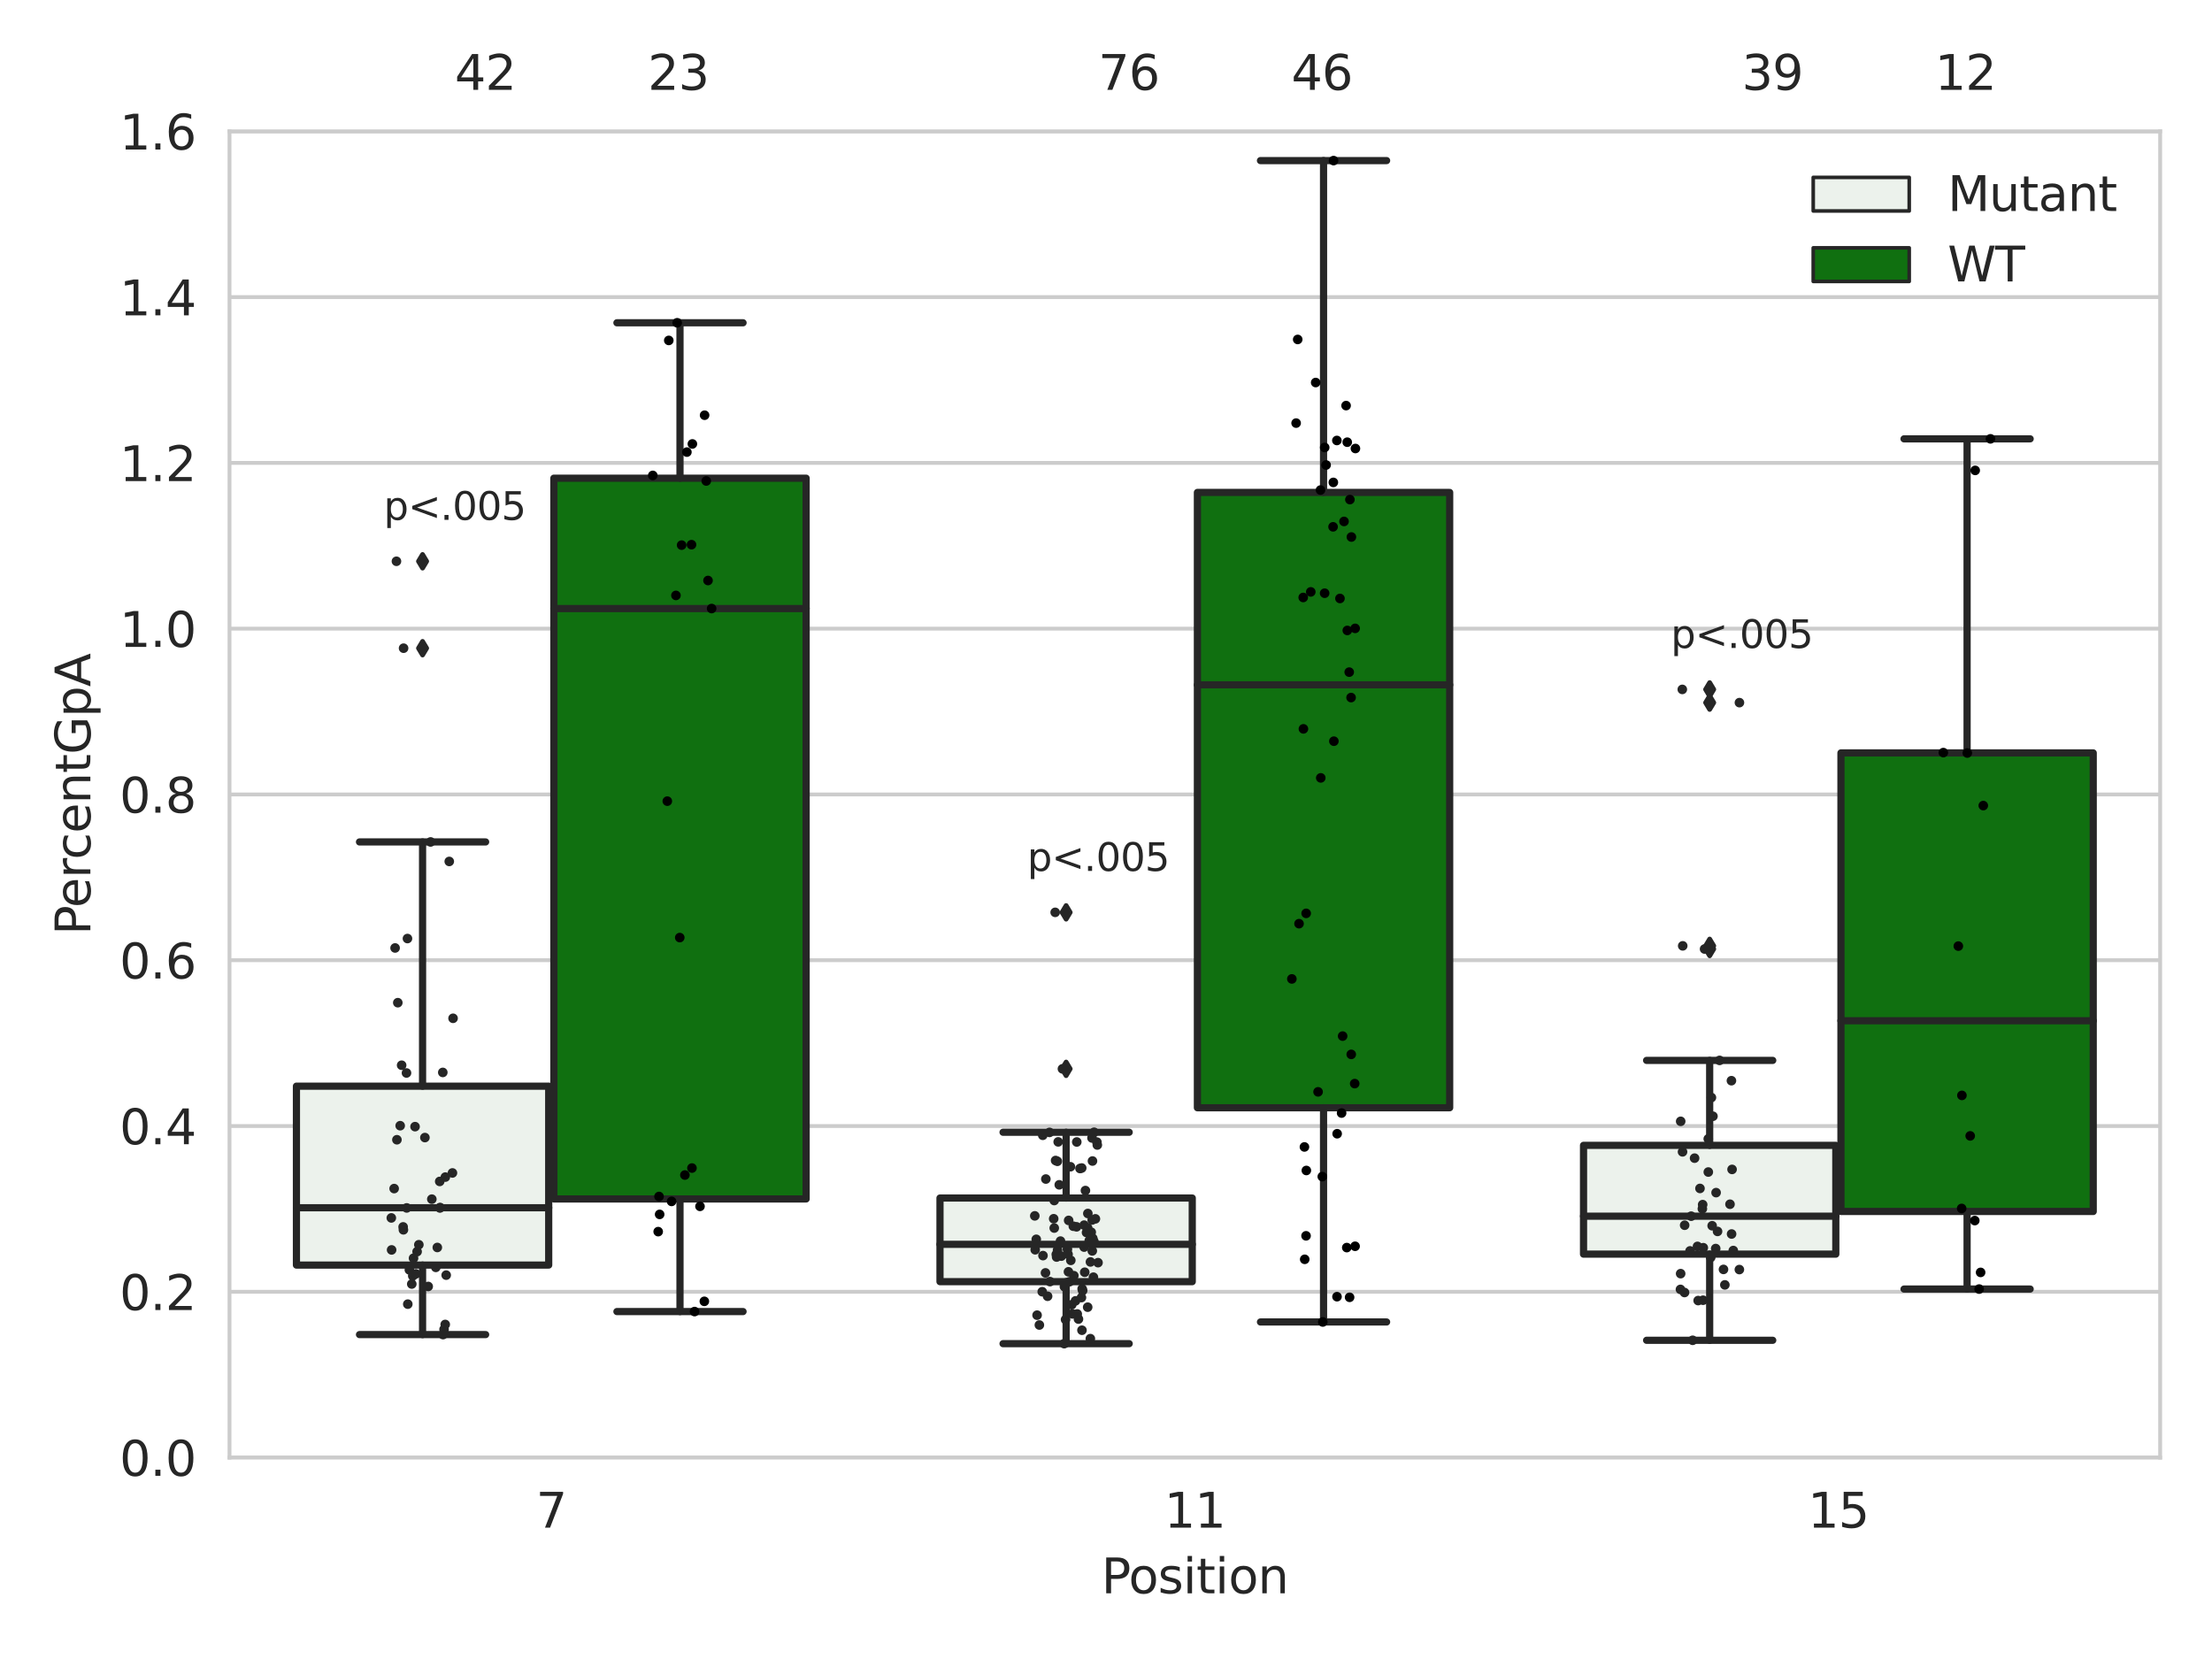 <?xml version="1.0" encoding="utf-8" standalone="no"?>
<!DOCTYPE svg PUBLIC "-//W3C//DTD SVG 1.1//EN"
  "http://www.w3.org/Graphics/SVG/1.1/DTD/svg11.dtd">
<svg xmlns:xlink="http://www.w3.org/1999/xlink" width="460.8pt" height="345.6pt" viewBox="0 0 460.8 345.6" xmlns="http://www.w3.org/2000/svg" version="1.1">
 <defs>
  <style type="text/css">*{stroke-linejoin: round; stroke-linecap: butt}</style>
 </defs>
 <g id="figure_1">
  <g id="patch_1">
   <path d="M 0 345.6 
L 460.8 345.6 
L 460.8 0 
L 0 0 
z
" style="fill: #ffffff"/>
  </g>
  <g id="axes_1">
   <g id="patch_2">
    <path d="M 47.81 303.64 
L 450 303.64 
L 450 27.354 
L 47.81 27.354 
z
" style="fill: #ffffff"/>
   </g>
   <g id="matplotlib.axis_1">
    <g id="xtick_1">
     <g id="text_1">
      <!-- 7 -->
      <g style="fill: #262626" transform="translate(111.66 318.238)scale(0.1 -0.1)">
       <defs>
        <path id="DejaVuSans-37" d="M 525 4666 
L 3525 4666 
L 3525 4397 
L 1831 0 
L 1172 0 
L 2766 4134 
L 525 4134 
L 525 4666 
z
" transform="scale(0.016)"/>
       </defs>
       <use xlink:href="#DejaVuSans-37"/>
      </g>
     </g>
    </g>
    <g id="xtick_2">
     <g id="text_2">
      <!-- 11 -->
      <g style="fill: #262626" transform="translate(242.542 318.238)scale(0.1 -0.1)">
       <defs>
        <path id="DejaVuSans-31" d="M 794 531 
L 1825 531 
L 1825 4091 
L 703 3866 
L 703 4441 
L 1819 4666 
L 2450 4666 
L 2450 531 
L 3481 531 
L 3481 0 
L 794 0 
L 794 531 
z
" transform="scale(0.016)"/>
       </defs>
       <use xlink:href="#DejaVuSans-31"/>
       <use xlink:href="#DejaVuSans-31" x="63.623"/>
      </g>
     </g>
    </g>
    <g id="xtick_3">
     <g id="text_3">
      <!-- 15 -->
      <g style="fill: #262626" transform="translate(376.606 318.238)scale(0.1 -0.1)">
       <defs>
        <path id="DejaVuSans-35" d="M 691 4666 
L 3169 4666 
L 3169 4134 
L 1269 4134 
L 1269 2991 
Q 1406 3038 1543 3061 
Q 1681 3084 1819 3084 
Q 2600 3084 3056 2656 
Q 3513 2228 3513 1497 
Q 3513 744 3044 326 
Q 2575 -91 1722 -91 
Q 1428 -91 1123 -41 
Q 819 9 494 109 
L 494 744 
Q 775 591 1075 516 
Q 1375 441 1709 441 
Q 2250 441 2565 725 
Q 2881 1009 2881 1497 
Q 2881 1984 2565 2268 
Q 2250 2553 1709 2553 
Q 1456 2553 1204 2497 
Q 953 2441 691 2322 
L 691 4666 
z
" transform="scale(0.016)"/>
       </defs>
       <use xlink:href="#DejaVuSans-31"/>
       <use xlink:href="#DejaVuSans-35" x="63.623"/>
      </g>
     </g>
    </g>
    <g id="text_4">
     <!-- Position -->
     <g style="fill: #262626" transform="translate(229.441 331.917)scale(0.1 -0.1)">
      <defs>
       <path id="DejaVuSans-50" d="M 1259 4147 
L 1259 2394 
L 2053 2394 
Q 2494 2394 2734 2622 
Q 2975 2850 2975 3272 
Q 2975 3691 2734 3919 
Q 2494 4147 2053 4147 
L 1259 4147 
z
M 628 4666 
L 2053 4666 
Q 2838 4666 3239 4311 
Q 3641 3956 3641 3272 
Q 3641 2581 3239 2228 
Q 2838 1875 2053 1875 
L 1259 1875 
L 1259 0 
L 628 0 
L 628 4666 
z
" transform="scale(0.016)"/>
       <path id="DejaVuSans-6f" d="M 1959 3097 
Q 1497 3097 1228 2736 
Q 959 2375 959 1747 
Q 959 1119 1226 758 
Q 1494 397 1959 397 
Q 2419 397 2687 759 
Q 2956 1122 2956 1747 
Q 2956 2369 2687 2733 
Q 2419 3097 1959 3097 
z
M 1959 3584 
Q 2709 3584 3137 3096 
Q 3566 2609 3566 1747 
Q 3566 888 3137 398 
Q 2709 -91 1959 -91 
Q 1206 -91 779 398 
Q 353 888 353 1747 
Q 353 2609 779 3096 
Q 1206 3584 1959 3584 
z
" transform="scale(0.016)"/>
       <path id="DejaVuSans-73" d="M 2834 3397 
L 2834 2853 
Q 2591 2978 2328 3040 
Q 2066 3103 1784 3103 
Q 1356 3103 1142 2972 
Q 928 2841 928 2578 
Q 928 2378 1081 2264 
Q 1234 2150 1697 2047 
L 1894 2003 
Q 2506 1872 2764 1633 
Q 3022 1394 3022 966 
Q 3022 478 2636 193 
Q 2250 -91 1575 -91 
Q 1294 -91 989 -36 
Q 684 19 347 128 
L 347 722 
Q 666 556 975 473 
Q 1284 391 1588 391 
Q 1994 391 2212 530 
Q 2431 669 2431 922 
Q 2431 1156 2273 1281 
Q 2116 1406 1581 1522 
L 1381 1569 
Q 847 1681 609 1914 
Q 372 2147 372 2553 
Q 372 3047 722 3315 
Q 1072 3584 1716 3584 
Q 2034 3584 2315 3537 
Q 2597 3491 2834 3397 
z
" transform="scale(0.016)"/>
       <path id="DejaVuSans-69" d="M 603 3500 
L 1178 3500 
L 1178 0 
L 603 0 
L 603 3500 
z
M 603 4863 
L 1178 4863 
L 1178 4134 
L 603 4134 
L 603 4863 
z
" transform="scale(0.016)"/>
       <path id="DejaVuSans-74" d="M 1172 4494 
L 1172 3500 
L 2356 3500 
L 2356 3053 
L 1172 3053 
L 1172 1153 
Q 1172 725 1289 603 
Q 1406 481 1766 481 
L 2356 481 
L 2356 0 
L 1766 0 
Q 1100 0 847 248 
Q 594 497 594 1153 
L 594 3053 
L 172 3053 
L 172 3500 
L 594 3500 
L 594 4494 
L 1172 4494 
z
" transform="scale(0.016)"/>
       <path id="DejaVuSans-6e" d="M 3513 2113 
L 3513 0 
L 2938 0 
L 2938 2094 
Q 2938 2591 2744 2837 
Q 2550 3084 2163 3084 
Q 1697 3084 1428 2787 
Q 1159 2491 1159 1978 
L 1159 0 
L 581 0 
L 581 3500 
L 1159 3500 
L 1159 2956 
Q 1366 3272 1645 3428 
Q 1925 3584 2291 3584 
Q 2894 3584 3203 3211 
Q 3513 2838 3513 2113 
z
" transform="scale(0.016)"/>
      </defs>
      <use xlink:href="#DejaVuSans-50"/>
      <use xlink:href="#DejaVuSans-6f" x="56.678"/>
      <use xlink:href="#DejaVuSans-73" x="117.859"/>
      <use xlink:href="#DejaVuSans-69" x="169.959"/>
      <use xlink:href="#DejaVuSans-74" x="197.742"/>
      <use xlink:href="#DejaVuSans-69" x="236.951"/>
      <use xlink:href="#DejaVuSans-6f" x="264.734"/>
      <use xlink:href="#DejaVuSans-6e" x="325.916"/>
     </g>
    </g>
   </g>
   <g id="matplotlib.axis_2">
    <g id="ytick_1">
     <g id="line2d_1">
      <path d="M 47.81 303.64 
L 450 303.64 
" clip-path="url(#p4799a52f3d)" style="fill: none; stroke: #cccccc; stroke-width: 0.8; stroke-linecap: round"/>
     </g>
     <g id="text_5">
      <!-- 0.0 -->
      <g style="fill: #262626" transform="translate(24.907 307.439)scale(0.1 -0.1)">
       <defs>
        <path id="DejaVuSans-30" d="M 2034 4250 
Q 1547 4250 1301 3770 
Q 1056 3291 1056 2328 
Q 1056 1369 1301 889 
Q 1547 409 2034 409 
Q 2525 409 2770 889 
Q 3016 1369 3016 2328 
Q 3016 3291 2770 3770 
Q 2525 4250 2034 4250 
z
M 2034 4750 
Q 2819 4750 3233 4129 
Q 3647 3509 3647 2328 
Q 3647 1150 3233 529 
Q 2819 -91 2034 -91 
Q 1250 -91 836 529 
Q 422 1150 422 2328 
Q 422 3509 836 4129 
Q 1250 4750 2034 4750 
z
" transform="scale(0.016)"/>
        <path id="DejaVuSans-2e" d="M 684 794 
L 1344 794 
L 1344 0 
L 684 0 
L 684 794 
z
" transform="scale(0.016)"/>
       </defs>
       <use xlink:href="#DejaVuSans-30"/>
       <use xlink:href="#DejaVuSans-2e" x="63.623"/>
       <use xlink:href="#DejaVuSans-30" x="95.41"/>
      </g>
     </g>
    </g>
    <g id="ytick_2">
     <g id="line2d_2">
      <path d="M 47.81 269.104 
L 450 269.104 
" clip-path="url(#p4799a52f3d)" style="fill: none; stroke: #cccccc; stroke-width: 0.8; stroke-linecap: round"/>
     </g>
     <g id="text_6">
      <!-- 0.2 -->
      <g style="fill: #262626" transform="translate(24.907 272.903)scale(0.1 -0.1)">
       <defs>
        <path id="DejaVuSans-32" d="M 1228 531 
L 3431 531 
L 3431 0 
L 469 0 
L 469 531 
Q 828 903 1448 1529 
Q 2069 2156 2228 2338 
Q 2531 2678 2651 2914 
Q 2772 3150 2772 3378 
Q 2772 3750 2511 3984 
Q 2250 4219 1831 4219 
Q 1534 4219 1204 4116 
Q 875 4013 500 3803 
L 500 4441 
Q 881 4594 1212 4672 
Q 1544 4750 1819 4750 
Q 2544 4750 2975 4387 
Q 3406 4025 3406 3419 
Q 3406 3131 3298 2873 
Q 3191 2616 2906 2266 
Q 2828 2175 2409 1742 
Q 1991 1309 1228 531 
z
" transform="scale(0.016)"/>
       </defs>
       <use xlink:href="#DejaVuSans-30"/>
       <use xlink:href="#DejaVuSans-2e" x="63.623"/>
       <use xlink:href="#DejaVuSans-32" x="95.41"/>
      </g>
     </g>
    </g>
    <g id="ytick_3">
     <g id="line2d_3">
      <path d="M 47.81 234.568 
L 450 234.568 
" clip-path="url(#p4799a52f3d)" style="fill: none; stroke: #cccccc; stroke-width: 0.8; stroke-linecap: round"/>
     </g>
     <g id="text_7">
      <!-- 0.4 -->
      <g style="fill: #262626" transform="translate(24.907 238.368)scale(0.1 -0.1)">
       <defs>
        <path id="DejaVuSans-34" d="M 2419 4116 
L 825 1625 
L 2419 1625 
L 2419 4116 
z
M 2253 4666 
L 3047 4666 
L 3047 1625 
L 3713 1625 
L 3713 1100 
L 3047 1100 
L 3047 0 
L 2419 0 
L 2419 1100 
L 313 1100 
L 313 1709 
L 2253 4666 
z
" transform="scale(0.016)"/>
       </defs>
       <use xlink:href="#DejaVuSans-30"/>
       <use xlink:href="#DejaVuSans-2e" x="63.623"/>
       <use xlink:href="#DejaVuSans-34" x="95.41"/>
      </g>
     </g>
    </g>
    <g id="ytick_4">
     <g id="line2d_4">
      <path d="M 47.81 200.033 
L 450 200.033 
" clip-path="url(#p4799a52f3d)" style="fill: none; stroke: #cccccc; stroke-width: 0.8; stroke-linecap: round"/>
     </g>
     <g id="text_8">
      <!-- 0.6 -->
      <g style="fill: #262626" transform="translate(24.907 203.832)scale(0.1 -0.1)">
       <defs>
        <path id="DejaVuSans-36" d="M 2113 2584 
Q 1688 2584 1439 2293 
Q 1191 2003 1191 1497 
Q 1191 994 1439 701 
Q 1688 409 2113 409 
Q 2538 409 2786 701 
Q 3034 994 3034 1497 
Q 3034 2003 2786 2293 
Q 2538 2584 2113 2584 
z
M 3366 4563 
L 3366 3988 
Q 3128 4100 2886 4159 
Q 2644 4219 2406 4219 
Q 1781 4219 1451 3797 
Q 1122 3375 1075 2522 
Q 1259 2794 1537 2939 
Q 1816 3084 2150 3084 
Q 2853 3084 3261 2657 
Q 3669 2231 3669 1497 
Q 3669 778 3244 343 
Q 2819 -91 2113 -91 
Q 1303 -91 875 529 
Q 447 1150 447 2328 
Q 447 3434 972 4092 
Q 1497 4750 2381 4750 
Q 2619 4750 2861 4703 
Q 3103 4656 3366 4563 
z
" transform="scale(0.016)"/>
       </defs>
       <use xlink:href="#DejaVuSans-30"/>
       <use xlink:href="#DejaVuSans-2e" x="63.623"/>
       <use xlink:href="#DejaVuSans-36" x="95.41"/>
      </g>
     </g>
    </g>
    <g id="ytick_5">
     <g id="line2d_5">
      <path d="M 47.81 165.497 
L 450 165.497 
" clip-path="url(#p4799a52f3d)" style="fill: none; stroke: #cccccc; stroke-width: 0.8; stroke-linecap: round"/>
     </g>
     <g id="text_9">
      <!-- 0.8 -->
      <g style="fill: #262626" transform="translate(24.907 169.296)scale(0.1 -0.1)">
       <defs>
        <path id="DejaVuSans-38" d="M 2034 2216 
Q 1584 2216 1326 1975 
Q 1069 1734 1069 1313 
Q 1069 891 1326 650 
Q 1584 409 2034 409 
Q 2484 409 2743 651 
Q 3003 894 3003 1313 
Q 3003 1734 2745 1975 
Q 2488 2216 2034 2216 
z
M 1403 2484 
Q 997 2584 770 2862 
Q 544 3141 544 3541 
Q 544 4100 942 4425 
Q 1341 4750 2034 4750 
Q 2731 4750 3128 4425 
Q 3525 4100 3525 3541 
Q 3525 3141 3298 2862 
Q 3072 2584 2669 2484 
Q 3125 2378 3379 2068 
Q 3634 1759 3634 1313 
Q 3634 634 3220 271 
Q 2806 -91 2034 -91 
Q 1263 -91 848 271 
Q 434 634 434 1313 
Q 434 1759 690 2068 
Q 947 2378 1403 2484 
z
M 1172 3481 
Q 1172 3119 1398 2916 
Q 1625 2713 2034 2713 
Q 2441 2713 2670 2916 
Q 2900 3119 2900 3481 
Q 2900 3844 2670 4047 
Q 2441 4250 2034 4250 
Q 1625 4250 1398 4047 
Q 1172 3844 1172 3481 
z
" transform="scale(0.016)"/>
       </defs>
       <use xlink:href="#DejaVuSans-30"/>
       <use xlink:href="#DejaVuSans-2e" x="63.623"/>
       <use xlink:href="#DejaVuSans-38" x="95.41"/>
      </g>
     </g>
    </g>
    <g id="ytick_6">
     <g id="line2d_6">
      <path d="M 47.81 130.961 
L 450 130.961 
" clip-path="url(#p4799a52f3d)" style="fill: none; stroke: #cccccc; stroke-width: 0.8; stroke-linecap: round"/>
     </g>
     <g id="text_10">
      <!-- 1.0 -->
      <g style="fill: #262626" transform="translate(24.907 134.76)scale(0.1 -0.1)">
       <use xlink:href="#DejaVuSans-31"/>
       <use xlink:href="#DejaVuSans-2e" x="63.623"/>
       <use xlink:href="#DejaVuSans-30" x="95.41"/>
      </g>
     </g>
    </g>
    <g id="ytick_7">
     <g id="line2d_7">
      <path d="M 47.81 96.425 
L 450 96.425 
" clip-path="url(#p4799a52f3d)" style="fill: none; stroke: #cccccc; stroke-width: 0.8; stroke-linecap: round"/>
     </g>
     <g id="text_11">
      <!-- 1.2 -->
      <g style="fill: #262626" transform="translate(24.907 100.225)scale(0.1 -0.1)">
       <use xlink:href="#DejaVuSans-31"/>
       <use xlink:href="#DejaVuSans-2e" x="63.623"/>
       <use xlink:href="#DejaVuSans-32" x="95.41"/>
      </g>
     </g>
    </g>
    <g id="ytick_8">
     <g id="line2d_8">
      <path d="M 47.81 61.89 
L 450 61.89 
" clip-path="url(#p4799a52f3d)" style="fill: none; stroke: #cccccc; stroke-width: 0.8; stroke-linecap: round"/>
     </g>
     <g id="text_12">
      <!-- 1.4 -->
      <g style="fill: #262626" transform="translate(24.907 65.689)scale(0.1 -0.1)">
       <use xlink:href="#DejaVuSans-31"/>
       <use xlink:href="#DejaVuSans-2e" x="63.623"/>
       <use xlink:href="#DejaVuSans-34" x="95.41"/>
      </g>
     </g>
    </g>
    <g id="ytick_9">
     <g id="line2d_9">
      <path d="M 47.81 27.354 
L 450 27.354 
" clip-path="url(#p4799a52f3d)" style="fill: none; stroke: #cccccc; stroke-width: 0.8; stroke-linecap: round"/>
     </g>
     <g id="text_13">
      <!-- 1.6 -->
      <g style="fill: #262626" transform="translate(24.907 31.153)scale(0.1 -0.1)">
       <use xlink:href="#DejaVuSans-31"/>
       <use xlink:href="#DejaVuSans-2e" x="63.623"/>
       <use xlink:href="#DejaVuSans-36" x="95.41"/>
      </g>
     </g>
    </g>
    <g id="text_14">
     <!-- PercentGpA -->
     <g style="fill: #262626" transform="translate(18.827 194.774)rotate(-90)scale(0.1 -0.1)">
      <defs>
       <path id="DejaVuSans-65" d="M 3597 1894 
L 3597 1613 
L 953 1613 
Q 991 1019 1311 708 
Q 1631 397 2203 397 
Q 2534 397 2845 478 
Q 3156 559 3463 722 
L 3463 178 
Q 3153 47 2828 -22 
Q 2503 -91 2169 -91 
Q 1331 -91 842 396 
Q 353 884 353 1716 
Q 353 2575 817 3079 
Q 1281 3584 2069 3584 
Q 2775 3584 3186 3129 
Q 3597 2675 3597 1894 
z
M 3022 2063 
Q 3016 2534 2758 2815 
Q 2500 3097 2075 3097 
Q 1594 3097 1305 2825 
Q 1016 2553 972 2059 
L 3022 2063 
z
" transform="scale(0.016)"/>
       <path id="DejaVuSans-72" d="M 2631 2963 
Q 2534 3019 2420 3045 
Q 2306 3072 2169 3072 
Q 1681 3072 1420 2755 
Q 1159 2438 1159 1844 
L 1159 0 
L 581 0 
L 581 3500 
L 1159 3500 
L 1159 2956 
Q 1341 3275 1631 3429 
Q 1922 3584 2338 3584 
Q 2397 3584 2469 3576 
Q 2541 3569 2628 3553 
L 2631 2963 
z
" transform="scale(0.016)"/>
       <path id="DejaVuSans-63" d="M 3122 3366 
L 3122 2828 
Q 2878 2963 2633 3030 
Q 2388 3097 2138 3097 
Q 1578 3097 1268 2742 
Q 959 2388 959 1747 
Q 959 1106 1268 751 
Q 1578 397 2138 397 
Q 2388 397 2633 464 
Q 2878 531 3122 666 
L 3122 134 
Q 2881 22 2623 -34 
Q 2366 -91 2075 -91 
Q 1284 -91 818 406 
Q 353 903 353 1747 
Q 353 2603 823 3093 
Q 1294 3584 2113 3584 
Q 2378 3584 2631 3529 
Q 2884 3475 3122 3366 
z
" transform="scale(0.016)"/>
       <path id="DejaVuSans-47" d="M 3809 666 
L 3809 1919 
L 2778 1919 
L 2778 2438 
L 4434 2438 
L 4434 434 
Q 4069 175 3628 42 
Q 3188 -91 2688 -91 
Q 1594 -91 976 548 
Q 359 1188 359 2328 
Q 359 3472 976 4111 
Q 1594 4750 2688 4750 
Q 3144 4750 3555 4637 
Q 3966 4525 4313 4306 
L 4313 3634 
Q 3963 3931 3569 4081 
Q 3175 4231 2741 4231 
Q 1884 4231 1454 3753 
Q 1025 3275 1025 2328 
Q 1025 1384 1454 906 
Q 1884 428 2741 428 
Q 3075 428 3337 486 
Q 3600 544 3809 666 
z
" transform="scale(0.016)"/>
       <path id="DejaVuSans-70" d="M 1159 525 
L 1159 -1331 
L 581 -1331 
L 581 3500 
L 1159 3500 
L 1159 2969 
Q 1341 3281 1617 3432 
Q 1894 3584 2278 3584 
Q 2916 3584 3314 3078 
Q 3713 2572 3713 1747 
Q 3713 922 3314 415 
Q 2916 -91 2278 -91 
Q 1894 -91 1617 61 
Q 1341 213 1159 525 
z
M 3116 1747 
Q 3116 2381 2855 2742 
Q 2594 3103 2138 3103 
Q 1681 3103 1420 2742 
Q 1159 2381 1159 1747 
Q 1159 1113 1420 752 
Q 1681 391 2138 391 
Q 2594 391 2855 752 
Q 3116 1113 3116 1747 
z
" transform="scale(0.016)"/>
       <path id="DejaVuSans-41" d="M 2188 4044 
L 1331 1722 
L 3047 1722 
L 2188 4044 
z
M 1831 4666 
L 2547 4666 
L 4325 0 
L 3669 0 
L 3244 1197 
L 1141 1197 
L 716 0 
L 50 0 
L 1831 4666 
z
" transform="scale(0.016)"/>
      </defs>
      <use xlink:href="#DejaVuSans-50"/>
      <use xlink:href="#DejaVuSans-65" x="56.678"/>
      <use xlink:href="#DejaVuSans-72" x="118.201"/>
      <use xlink:href="#DejaVuSans-63" x="157.064"/>
      <use xlink:href="#DejaVuSans-65" x="212.045"/>
      <use xlink:href="#DejaVuSans-6e" x="273.568"/>
      <use xlink:href="#DejaVuSans-74" x="336.947"/>
      <use xlink:href="#DejaVuSans-47" x="376.156"/>
      <use xlink:href="#DejaVuSans-70" x="453.646"/>
      <use xlink:href="#DejaVuSans-41" x="517.123"/>
     </g>
    </g>
   </g>
   <g id="patch_3">
    <path d="M 61.753 263.538 
L 114.305 263.538 
L 114.305 226.266 
L 61.753 226.266 
L 61.753 263.538 
z
" clip-path="url(#p4799a52f3d)" style="fill: #ecf2ec; stroke: #262626; stroke-width: 1.5; stroke-linejoin: miter"/>
   </g>
   <g id="patch_4">
    <path d="M 115.378 249.763 
L 167.931 249.763 
L 167.931 99.617 
L 115.378 99.617 
L 115.378 249.763 
z
" clip-path="url(#p4799a52f3d)" style="fill: #107010; stroke: #262626; stroke-width: 1.5; stroke-linejoin: miter"/>
   </g>
   <g id="patch_5">
    <path d="M 195.816 266.993 
L 248.369 266.993 
L 248.369 249.573 
L 195.816 249.573 
L 195.816 266.993 
z
" clip-path="url(#p4799a52f3d)" style="fill: #ecf2ec; stroke: #262626; stroke-width: 1.5; stroke-linejoin: miter"/>
   </g>
   <g id="patch_6">
    <path d="M 249.441 230.765 
L 301.994 230.765 
L 301.994 102.583 
L 249.441 102.583 
L 249.441 230.765 
z
" clip-path="url(#p4799a52f3d)" style="fill: #107010; stroke: #262626; stroke-width: 1.5; stroke-linejoin: miter"/>
   </g>
   <g id="patch_7">
    <path d="M 329.879 261.259 
L 382.432 261.259 
L 382.432 238.596 
L 329.879 238.596 
L 329.879 261.259 
z
" clip-path="url(#p4799a52f3d)" style="fill: #ecf2ec; stroke: #262626; stroke-width: 1.5; stroke-linejoin: miter"/>
   </g>
   <g id="patch_8">
    <path d="M 383.505 252.376 
L 436.057 252.376 
L 436.057 156.845 
L 383.505 156.845 
L 383.505 252.376 
z
" clip-path="url(#p4799a52f3d)" style="fill: #107010; stroke: #262626; stroke-width: 1.5; stroke-linejoin: miter"/>
   </g>
   <g id="patch_9">
    <path d="M 114.842 303.64 
L 114.842 303.64 
L 114.842 303.64 
L 114.842 303.64 
z
" clip-path="url(#p4799a52f3d)" style="fill: #ecf2ec; stroke: #262626; stroke-width: 0.75; stroke-linejoin: miter"/>
   </g>
   <g id="patch_10">
    <path d="M 114.842 303.64 
L 114.842 303.64 
L 114.842 303.64 
L 114.842 303.64 
z
" clip-path="url(#p4799a52f3d)" style="fill: #107010; stroke: #262626; stroke-width: 0.75; stroke-linejoin: miter"/>
   </g>
   <g id="PathCollection_1"/>
   <g id="PathCollection_2"/>
   <g id="line2d_10">
    <path d="M 88.029 263.538 
L 88.029 278.019 
" clip-path="url(#p4799a52f3d)" style="fill: none; stroke: #262626; stroke-width: 1.5; stroke-linecap: round"/>
   </g>
   <g id="line2d_11">
    <path d="M 88.029 226.266 
L 88.029 175.391 
" clip-path="url(#p4799a52f3d)" style="fill: none; stroke: #262626; stroke-width: 1.5; stroke-linecap: round"/>
   </g>
   <g id="line2d_12">
    <path d="M 74.891 278.019 
L 101.167 278.019 
" clip-path="url(#p4799a52f3d)" style="fill: none; stroke: #262626; stroke-width: 1.5; stroke-linecap: round"/>
   </g>
   <g id="line2d_13">
    <path d="M 74.891 175.391 
L 101.167 175.391 
" clip-path="url(#p4799a52f3d)" style="fill: none; stroke: #262626; stroke-width: 1.5; stroke-linecap: round"/>
   </g>
   <g id="line2d_14">
    <defs>
     <path id="m2c85886dbb" d="M -0 1.414 
L 0.849 0 
L 0 -1.414 
L -0.849 -0 
z
" style="stroke: #262626; stroke-linejoin: miter"/>
    </defs>
    <g clip-path="url(#p4799a52f3d)">
     <use xlink:href="#m2c85886dbb" x="88.029" y="135.031" style="fill: #262626; stroke: #262626; stroke-linejoin: miter"/>
     <use xlink:href="#m2c85886dbb" x="88.029" y="116.926" style="fill: #262626; stroke: #262626; stroke-linejoin: miter"/>
    </g>
   </g>
   <g id="line2d_15">
    <path d="M 141.654 249.763 
L 141.654 273.223 
" clip-path="url(#p4799a52f3d)" style="fill: none; stroke: #262626; stroke-width: 1.5; stroke-linecap: round"/>
   </g>
   <g id="line2d_16">
    <path d="M 141.654 99.617 
L 141.654 67.24 
" clip-path="url(#p4799a52f3d)" style="fill: none; stroke: #262626; stroke-width: 1.5; stroke-linecap: round"/>
   </g>
   <g id="line2d_17">
    <path d="M 128.516 273.223 
L 154.793 273.223 
" clip-path="url(#p4799a52f3d)" style="fill: none; stroke: #262626; stroke-width: 1.5; stroke-linecap: round"/>
   </g>
   <g id="line2d_18">
    <path d="M 128.516 67.24 
L 154.793 67.24 
" clip-path="url(#p4799a52f3d)" style="fill: none; stroke: #262626; stroke-width: 1.5; stroke-linecap: round"/>
   </g>
   <g id="line2d_19"/>
   <g id="line2d_20">
    <path d="M 222.092 266.993 
L 222.092 279.91 
" clip-path="url(#p4799a52f3d)" style="fill: none; stroke: #262626; stroke-width: 1.5; stroke-linecap: round"/>
   </g>
   <g id="line2d_21">
    <path d="M 222.092 249.573 
L 222.092 235.87 
" clip-path="url(#p4799a52f3d)" style="fill: none; stroke: #262626; stroke-width: 1.5; stroke-linecap: round"/>
   </g>
   <g id="line2d_22">
    <path d="M 208.954 279.91 
L 235.231 279.91 
" clip-path="url(#p4799a52f3d)" style="fill: none; stroke: #262626; stroke-width: 1.5; stroke-linecap: round"/>
   </g>
   <g id="line2d_23">
    <path d="M 208.954 235.87 
L 235.231 235.87 
" clip-path="url(#p4799a52f3d)" style="fill: none; stroke: #262626; stroke-width: 1.5; stroke-linecap: round"/>
   </g>
   <g id="line2d_24">
    <g clip-path="url(#p4799a52f3d)">
     <use xlink:href="#m2c85886dbb" x="222.092" y="222.66" style="fill: #262626; stroke: #262626; stroke-linejoin: miter"/>
     <use xlink:href="#m2c85886dbb" x="222.092" y="190.06" style="fill: #262626; stroke: #262626; stroke-linejoin: miter"/>
    </g>
   </g>
   <g id="line2d_25">
    <path d="M 275.718 230.765 
L 275.718 275.391 
" clip-path="url(#p4799a52f3d)" style="fill: none; stroke: #262626; stroke-width: 1.5; stroke-linecap: round"/>
   </g>
   <g id="line2d_26">
    <path d="M 275.718 102.583 
L 275.718 33.455 
" clip-path="url(#p4799a52f3d)" style="fill: none; stroke: #262626; stroke-width: 1.5; stroke-linecap: round"/>
   </g>
   <g id="line2d_27">
    <path d="M 262.579 275.391 
L 288.856 275.391 
" clip-path="url(#p4799a52f3d)" style="fill: none; stroke: #262626; stroke-width: 1.5; stroke-linecap: round"/>
   </g>
   <g id="line2d_28">
    <path d="M 262.579 33.455 
L 288.856 33.455 
" clip-path="url(#p4799a52f3d)" style="fill: none; stroke: #262626; stroke-width: 1.5; stroke-linecap: round"/>
   </g>
   <g id="line2d_29"/>
   <g id="line2d_30">
    <path d="M 356.156 261.259 
L 356.156 279.208 
" clip-path="url(#p4799a52f3d)" style="fill: none; stroke: #262626; stroke-width: 1.5; stroke-linecap: round"/>
   </g>
   <g id="line2d_31">
    <path d="M 356.156 238.596 
L 356.156 220.9 
" clip-path="url(#p4799a52f3d)" style="fill: none; stroke: #262626; stroke-width: 1.5; stroke-linecap: round"/>
   </g>
   <g id="line2d_32">
    <path d="M 343.017 279.208 
L 369.294 279.208 
" clip-path="url(#p4799a52f3d)" style="fill: none; stroke: #262626; stroke-width: 1.5; stroke-linecap: round"/>
   </g>
   <g id="line2d_33">
    <path d="M 343.017 220.9 
L 369.294 220.9 
" clip-path="url(#p4799a52f3d)" style="fill: none; stroke: #262626; stroke-width: 1.5; stroke-linecap: round"/>
   </g>
   <g id="line2d_34">
    <g clip-path="url(#p4799a52f3d)">
     <use xlink:href="#m2c85886dbb" x="356.156" y="197.038" style="fill: #262626; stroke: #262626; stroke-linejoin: miter"/>
     <use xlink:href="#m2c85886dbb" x="356.156" y="197.695" style="fill: #262626; stroke: #262626; stroke-linejoin: miter"/>
     <use xlink:href="#m2c85886dbb" x="356.156" y="146.371" style="fill: #262626; stroke: #262626; stroke-linejoin: miter"/>
     <use xlink:href="#m2c85886dbb" x="356.156" y="143.616" style="fill: #262626; stroke: #262626; stroke-linejoin: miter"/>
    </g>
   </g>
   <g id="line2d_35">
    <path d="M 409.781 252.376 
L 409.781 268.534 
" clip-path="url(#p4799a52f3d)" style="fill: none; stroke: #262626; stroke-width: 1.5; stroke-linecap: round"/>
   </g>
   <g id="line2d_36">
    <path d="M 409.781 156.845 
L 409.781 91.42 
" clip-path="url(#p4799a52f3d)" style="fill: none; stroke: #262626; stroke-width: 1.5; stroke-linecap: round"/>
   </g>
   <g id="line2d_37">
    <path d="M 396.643 268.534 
L 422.919 268.534 
" clip-path="url(#p4799a52f3d)" style="fill: none; stroke: #262626; stroke-width: 1.5; stroke-linecap: round"/>
   </g>
   <g id="line2d_38">
    <path d="M 396.643 91.42 
L 422.919 91.42 
" clip-path="url(#p4799a52f3d)" style="fill: none; stroke: #262626; stroke-width: 1.5; stroke-linecap: round"/>
   </g>
   <g id="line2d_39"/>
   <g id="line2d_40">
    <path d="M 61.753 251.592 
L 114.305 251.592 
" clip-path="url(#p4799a52f3d)" style="fill: none; stroke: #262626; stroke-width: 1.5; stroke-linecap: round"/>
   </g>
   <g id="line2d_41">
    <path d="M 115.378 126.771 
L 167.931 126.771 
" clip-path="url(#p4799a52f3d)" style="fill: none; stroke: #262626; stroke-width: 1.5; stroke-linecap: round"/>
   </g>
   <g id="line2d_42">
    <path d="M 195.816 259.212 
L 248.369 259.212 
" clip-path="url(#p4799a52f3d)" style="fill: none; stroke: #262626; stroke-width: 1.5; stroke-linecap: round"/>
   </g>
   <g id="line2d_43">
    <path d="M 249.441 142.667 
L 301.994 142.667 
" clip-path="url(#p4799a52f3d)" style="fill: none; stroke: #262626; stroke-width: 1.5; stroke-linecap: round"/>
   </g>
   <g id="line2d_44">
    <path d="M 329.879 253.352 
L 382.432 253.352 
" clip-path="url(#p4799a52f3d)" style="fill: none; stroke: #262626; stroke-width: 1.5; stroke-linecap: round"/>
   </g>
   <g id="line2d_45">
    <path d="M 383.505 212.64 
L 436.057 212.64 
" clip-path="url(#p4799a52f3d)" style="fill: none; stroke: #262626; stroke-width: 1.5; stroke-linecap: round"/>
   </g>
   <g id="patch_11">
    <path d="M 47.81 303.64 
L 47.81 27.354 
" style="fill: none; stroke: #cccccc; stroke-width: 0.8; stroke-linejoin: miter; stroke-linecap: square"/>
   </g>
   <g id="patch_12">
    <path d="M 450 303.64 
L 450 27.354 
" style="fill: none; stroke: #cccccc; stroke-width: 0.8; stroke-linejoin: miter; stroke-linecap: square"/>
   </g>
   <g id="patch_13">
    <path d="M 47.81 303.64 
L 450 303.64 
" style="fill: none; stroke: #cccccc; stroke-width: 0.8; stroke-linejoin: miter; stroke-linecap: square"/>
   </g>
   <g id="patch_14">
    <path d="M 47.81 27.354 
L 450 27.354 
" style="fill: none; stroke: #cccccc; stroke-width: 0.8; stroke-linejoin: miter; stroke-linecap: square"/>
   </g>
   <g id="PathCollection_3">
    <defs>
     <path id="C0_0_13443ea236" d="M 0 1 
C 0.265 1 0.52 0.895 0.707 0.707 
C 0.895 0.52 1 0.265 1 -0 
C 1 -0.265 0.895 -0.52 0.707 -0.707 
C 0.52 -0.895 0.265 -1 0 -1 
C -0.265 -1 -0.52 -0.895 -0.707 -0.707 
C -0.895 -0.52 -1 -0.265 -1 0 
C -1 0.265 -0.895 0.52 -0.707 0.707 
C -0.52 0.895 -0.265 1 0 1 
z
"/>
    </defs>
    <g clip-path="url(#p4799a52f3d)">
     <use xlink:href="#C0_0_13443ea236" x="94.254" y="244.346" style="fill: #262626"/>
    </g>
    <g clip-path="url(#p4799a52f3d)">
     <use xlink:href="#C0_0_13443ea236" x="91.641" y="251.637" style="fill: #262626"/>
    </g>
    <g clip-path="url(#p4799a52f3d)">
     <use xlink:href="#C0_0_13443ea236" x="86.639" y="265.371" style="fill: #262626"/>
    </g>
    <g clip-path="url(#p4799a52f3d)">
     <use xlink:href="#C0_0_13443ea236" x="91.102" y="259.87" style="fill: #262626"/>
    </g>
    <g clip-path="url(#p4799a52f3d)">
     <use xlink:href="#C0_0_13443ea236" x="82.87" y="208.878" style="fill: #262626"/>
    </g>
    <g clip-path="url(#p4799a52f3d)">
     <use xlink:href="#C0_0_13443ea236" x="86.891" y="260.738" style="fill: #262626"/>
    </g>
    <g clip-path="url(#p4799a52f3d)">
     <use xlink:href="#C0_0_13443ea236" x="87.253" y="259.299" style="fill: #262626"/>
    </g>
    <g clip-path="url(#p4799a52f3d)">
     <use xlink:href="#C0_0_13443ea236" x="84.041" y="256.193" style="fill: #262626"/>
    </g>
    <g clip-path="url(#p4799a52f3d)">
     <use xlink:href="#C0_0_13443ea236" x="86.147" y="262.108" style="fill: #262626"/>
    </g>
    <g clip-path="url(#p4799a52f3d)">
     <use xlink:href="#C0_0_13443ea236" x="89.699" y="175.391" style="fill: #262626"/>
    </g>
    <g clip-path="url(#p4799a52f3d)">
     <use xlink:href="#C0_0_13443ea236" x="92.949" y="265.632" style="fill: #262626"/>
    </g>
    <g clip-path="url(#p4799a52f3d)">
     <use xlink:href="#C0_0_13443ea236" x="85.781" y="267.484" style="fill: #262626"/>
    </g>
    <g clip-path="url(#p4799a52f3d)">
     <use xlink:href="#C0_0_13443ea236" x="82.306" y="197.478" style="fill: #262626"/>
    </g>
    <g clip-path="url(#p4799a52f3d)">
     <use xlink:href="#C0_0_13443ea236" x="92.243" y="223.406" style="fill: #262626"/>
    </g>
    <g clip-path="url(#p4799a52f3d)">
     <use xlink:href="#C0_0_13443ea236" x="83.366" y="234.504" style="fill: #262626"/>
    </g>
    <g clip-path="url(#p4799a52f3d)">
     <use xlink:href="#C0_0_13443ea236" x="84.883" y="195.516" style="fill: #262626"/>
    </g>
    <g clip-path="url(#p4799a52f3d)">
     <use xlink:href="#C0_0_13443ea236" x="91.68" y="251.552" style="fill: #262626"/>
    </g>
    <g clip-path="url(#p4799a52f3d)">
     <use xlink:href="#C0_0_13443ea236" x="89.202" y="267.993" style="fill: #262626"/>
    </g>
    <g clip-path="url(#p4799a52f3d)">
     <use xlink:href="#C0_0_13443ea236" x="90.791" y="264.015" style="fill: #262626"/>
    </g>
    <g clip-path="url(#p4799a52f3d)">
     <use xlink:href="#C0_0_13443ea236" x="83.668" y="221.908" style="fill: #262626"/>
    </g>
    <g clip-path="url(#p4799a52f3d)">
     <use xlink:href="#C0_0_13443ea236" x="81.579" y="260.38" style="fill: #262626"/>
    </g>
    <g clip-path="url(#p4799a52f3d)">
     <use xlink:href="#C0_0_13443ea236" x="82.108" y="247.603" style="fill: #262626"/>
    </g>
    <g clip-path="url(#p4799a52f3d)">
     <use xlink:href="#C0_0_13443ea236" x="89.956" y="249.806" style="fill: #262626"/>
    </g>
    <g clip-path="url(#p4799a52f3d)">
     <use xlink:href="#C0_0_13443ea236" x="83.982" y="255.585" style="fill: #262626"/>
    </g>
    <g clip-path="url(#p4799a52f3d)">
     <use xlink:href="#C0_0_13443ea236" x="88.517" y="236.976" style="fill: #262626"/>
    </g>
    <g clip-path="url(#p4799a52f3d)">
     <use xlink:href="#C0_0_13443ea236" x="85.282" y="264.532" style="fill: #262626"/>
    </g>
    <g clip-path="url(#p4799a52f3d)">
     <use xlink:href="#C0_0_13443ea236" x="92.775" y="245.21" style="fill: #262626"/>
    </g>
    <g clip-path="url(#p4799a52f3d)">
     <use xlink:href="#C0_0_13443ea236" x="84.949" y="271.677" style="fill: #262626"/>
    </g>
    <g clip-path="url(#p4799a52f3d)">
     <use xlink:href="#C0_0_13443ea236" x="92.293" y="278.019" style="fill: #262626"/>
    </g>
    <g clip-path="url(#p4799a52f3d)">
     <use xlink:href="#C0_0_13443ea236" x="82.685" y="237.431" style="fill: #262626"/>
    </g>
    <g clip-path="url(#p4799a52f3d)">
     <use xlink:href="#C0_0_13443ea236" x="84.726" y="251.631" style="fill: #262626"/>
    </g>
    <g clip-path="url(#p4799a52f3d)">
     <use xlink:href="#C0_0_13443ea236" x="91.601" y="246.113" style="fill: #262626"/>
    </g>
    <g clip-path="url(#p4799a52f3d)">
     <use xlink:href="#C0_0_13443ea236" x="92.748" y="275.91" style="fill: #262626"/>
    </g>
    <g clip-path="url(#p4799a52f3d)">
     <use xlink:href="#C0_0_13443ea236" x="84.074" y="135.031" style="fill: #262626"/>
    </g>
    <g clip-path="url(#p4799a52f3d)">
     <use xlink:href="#C0_0_13443ea236" x="85.989" y="265.796" style="fill: #262626"/>
    </g>
    <g clip-path="url(#p4799a52f3d)">
     <use xlink:href="#C0_0_13443ea236" x="93.591" y="179.454" style="fill: #262626"/>
    </g>
    <g clip-path="url(#p4799a52f3d)">
     <use xlink:href="#C0_0_13443ea236" x="82.588" y="116.926" style="fill: #262626"/>
    </g>
    <g clip-path="url(#p4799a52f3d)">
     <use xlink:href="#C0_0_13443ea236" x="94.381" y="212.13" style="fill: #262626"/>
    </g>
    <g clip-path="url(#p4799a52f3d)">
     <use xlink:href="#C0_0_13443ea236" x="92.507" y="276.931" style="fill: #262626"/>
    </g>
    <g clip-path="url(#p4799a52f3d)">
     <use xlink:href="#C0_0_13443ea236" x="84.68" y="223.521" style="fill: #262626"/>
    </g>
    <g clip-path="url(#p4799a52f3d)">
     <use xlink:href="#C0_0_13443ea236" x="81.52" y="253.714" style="fill: #262626"/>
    </g>
    <g clip-path="url(#p4799a52f3d)">
     <use xlink:href="#C0_0_13443ea236" x="86.461" y="234.701" style="fill: #262626"/>
    </g>
   </g>
   <g id="PathCollection_4">
    <defs>
     <path id="C1_0_aa5ecedab3" d="M 0 1 
C 0.265 1 0.52 0.895 0.707 0.707 
C 0.895 0.52 1 0.265 1 -0 
C 1 -0.265 0.895 -0.52 0.707 -0.707 
C 0.52 -0.895 0.265 -1 0 -1 
C -0.265 -1 -0.52 -0.895 -0.707 -0.707 
C -0.895 -0.52 -1 -0.265 -1 0 
C -1 0.265 -0.895 0.52 -0.707 0.707 
C -0.52 0.895 -0.265 1 0 1 
z
"/>
    </defs>
    <g clip-path="url(#p4799a52f3d)">
     <use xlink:href="#C1_0_aa5ecedab3" x="144.696" y="273.223"/>
    </g>
    <g clip-path="url(#p4799a52f3d)">
     <use xlink:href="#C1_0_aa5ecedab3" x="137.288" y="249.251"/>
    </g>
    <g clip-path="url(#p4799a52f3d)">
     <use xlink:href="#C1_0_aa5ecedab3" x="145.821" y="251.305"/>
    </g>
    <g clip-path="url(#p4799a52f3d)">
     <use xlink:href="#C1_0_aa5ecedab3" x="139.319" y="70.918"/>
    </g>
    <g clip-path="url(#p4799a52f3d)">
     <use xlink:href="#C1_0_aa5ecedab3" x="142.679" y="244.781"/>
    </g>
    <g clip-path="url(#p4799a52f3d)">
     <use xlink:href="#C1_0_aa5ecedab3" x="143.091" y="94.18"/>
    </g>
    <g clip-path="url(#p4799a52f3d)">
     <use xlink:href="#C1_0_aa5ecedab3" x="137.416" y="252.98"/>
    </g>
    <g clip-path="url(#p4799a52f3d)">
     <use xlink:href="#C1_0_aa5ecedab3" x="141.996" y="113.559"/>
    </g>
    <g clip-path="url(#p4799a52f3d)">
     <use xlink:href="#C1_0_aa5ecedab3" x="146.781" y="86.495"/>
    </g>
    <g clip-path="url(#p4799a52f3d)">
     <use xlink:href="#C1_0_aa5ecedab3" x="141.606" y="195.316"/>
    </g>
    <g clip-path="url(#p4799a52f3d)">
     <use xlink:href="#C1_0_aa5ecedab3" x="140.812" y="124.036"/>
    </g>
    <g clip-path="url(#p4799a52f3d)">
     <use xlink:href="#C1_0_aa5ecedab3" x="146.728" y="271.092"/>
    </g>
    <g clip-path="url(#p4799a52f3d)">
     <use xlink:href="#C1_0_aa5ecedab3" x="141.069" y="67.24"/>
    </g>
    <g clip-path="url(#p4799a52f3d)">
     <use xlink:href="#C1_0_aa5ecedab3" x="137.114" y="256.571"/>
    </g>
    <g clip-path="url(#p4799a52f3d)">
     <use xlink:href="#C1_0_aa5ecedab3" x="139.013" y="166.895"/>
    </g>
    <g clip-path="url(#p4799a52f3d)">
     <use xlink:href="#C1_0_aa5ecedab3" x="135.986" y="99.039"/>
    </g>
    <g clip-path="url(#p4799a52f3d)">
     <use xlink:href="#C1_0_aa5ecedab3" x="144.148" y="243.327"/>
    </g>
    <g clip-path="url(#p4799a52f3d)">
     <use xlink:href="#C1_0_aa5ecedab3" x="144.055" y="113.468"/>
    </g>
    <g clip-path="url(#p4799a52f3d)">
     <use xlink:href="#C1_0_aa5ecedab3" x="139.905" y="250.275"/>
    </g>
    <g clip-path="url(#p4799a52f3d)">
     <use xlink:href="#C1_0_aa5ecedab3" x="147.493" y="120.93"/>
    </g>
    <g clip-path="url(#p4799a52f3d)">
     <use xlink:href="#C1_0_aa5ecedab3" x="147.125" y="100.195"/>
    </g>
    <g clip-path="url(#p4799a52f3d)">
     <use xlink:href="#C1_0_aa5ecedab3" x="144.236" y="92.479"/>
    </g>
    <g clip-path="url(#p4799a52f3d)">
     <use xlink:href="#C1_0_aa5ecedab3" x="148.247" y="126.771"/>
    </g>
   </g>
   <g id="PathCollection_5">
    <defs>
     <path id="C2_0_dcd0b5fe88" d="M 0 1 
C 0.265 1 0.52 0.895 0.707 0.707 
C 0.895 0.52 1 0.265 1 -0 
C 1 -0.265 0.895 -0.52 0.707 -0.707 
C 0.52 -0.895 0.265 -1 0 -1 
C -0.265 -1 -0.52 -0.895 -0.707 -0.707 
C -0.895 -0.52 -1 -0.265 -1 0 
C -1 0.265 -0.895 0.52 -0.707 0.707 
C -0.52 0.895 -0.265 1 0 1 
z
"/>
    </defs>
    <g clip-path="url(#p4799a52f3d)">
     <use xlink:href="#C2_0_dcd0b5fe88" x="215.874" y="258.169" style="fill: #262626"/>
    </g>
    <g clip-path="url(#p4799a52f3d)">
     <use xlink:href="#C2_0_dcd0b5fe88" x="227.649" y="257.971" style="fill: #262626"/>
    </g>
    <g clip-path="url(#p4799a52f3d)">
     <use xlink:href="#C2_0_dcd0b5fe88" x="218.727" y="266.983" style="fill: #262626"/>
    </g>
    <g clip-path="url(#p4799a52f3d)">
     <use xlink:href="#C2_0_dcd0b5fe88" x="221.327" y="222.66" style="fill: #262626"/>
    </g>
    <g clip-path="url(#p4799a52f3d)">
     <use xlink:href="#C2_0_dcd0b5fe88" x="224.663" y="274.788" style="fill: #262626"/>
    </g>
    <g clip-path="url(#p4799a52f3d)">
     <use xlink:href="#C2_0_dcd0b5fe88" x="216.044" y="273.973" style="fill: #262626"/>
    </g>
    <g clip-path="url(#p4799a52f3d)">
     <use xlink:href="#C2_0_dcd0b5fe88" x="226.619" y="252.793" style="fill: #262626"/>
    </g>
    <g clip-path="url(#p4799a52f3d)">
     <use xlink:href="#C2_0_dcd0b5fe88" x="222.496" y="261.288" style="fill: #262626"/>
    </g>
    <g clip-path="url(#p4799a52f3d)">
     <use xlink:href="#C2_0_dcd0b5fe88" x="217.273" y="261.566" style="fill: #262626"/>
    </g>
    <g clip-path="url(#p4799a52f3d)">
     <use xlink:href="#C2_0_dcd0b5fe88" x="227.583" y="241.861" style="fill: #262626"/>
    </g>
    <g clip-path="url(#p4799a52f3d)">
     <use xlink:href="#C2_0_dcd0b5fe88" x="215.566" y="253.287" style="fill: #262626"/>
    </g>
    <g clip-path="url(#p4799a52f3d)">
     <use xlink:href="#C2_0_dcd0b5fe88" x="224.049" y="270.989" style="fill: #262626"/>
    </g>
    <g clip-path="url(#p4799a52f3d)">
     <use xlink:href="#C2_0_dcd0b5fe88" x="223.59" y="255.443" style="fill: #262626"/>
    </g>
    <g clip-path="url(#p4799a52f3d)">
     <use xlink:href="#C2_0_dcd0b5fe88" x="228.592" y="238.523" style="fill: #262626"/>
    </g>
    <g clip-path="url(#p4799a52f3d)">
     <use xlink:href="#C2_0_dcd0b5fe88" x="221.975" y="274.891" style="fill: #262626"/>
    </g>
    <g clip-path="url(#p4799a52f3d)">
     <use xlink:href="#C2_0_dcd0b5fe88" x="224.264" y="255.569" style="fill: #262626"/>
    </g>
    <g clip-path="url(#p4799a52f3d)">
     <use xlink:href="#C2_0_dcd0b5fe88" x="225.538" y="268.857" style="fill: #262626"/>
    </g>
    <g clip-path="url(#p4799a52f3d)">
     <use xlink:href="#C2_0_dcd0b5fe88" x="227.543" y="260.586" style="fill: #262626"/>
    </g>
    <g clip-path="url(#p4799a52f3d)">
     <use xlink:href="#C2_0_dcd0b5fe88" x="221.739" y="268.029" style="fill: #262626"/>
    </g>
    <g clip-path="url(#p4799a52f3d)">
     <use xlink:href="#C2_0_dcd0b5fe88" x="219.815" y="190.06" style="fill: #262626"/>
    </g>
    <g clip-path="url(#p4799a52f3d)">
     <use xlink:href="#C2_0_dcd0b5fe88" x="217.792" y="265.165" style="fill: #262626"/>
    </g>
    <g clip-path="url(#p4799a52f3d)">
     <use xlink:href="#C2_0_dcd0b5fe88" x="221.697" y="279.91" style="fill: #262626"/>
    </g>
    <g clip-path="url(#p4799a52f3d)">
     <use xlink:href="#C2_0_dcd0b5fe88" x="225.341" y="243.32" style="fill: #262626"/>
    </g>
    <g clip-path="url(#p4799a52f3d)">
     <use xlink:href="#C2_0_dcd0b5fe88" x="220.917" y="258.544" style="fill: #262626"/>
    </g>
    <g clip-path="url(#p4799a52f3d)">
     <use xlink:href="#C2_0_dcd0b5fe88" x="219.503" y="253.886" style="fill: #262626"/>
    </g>
    <g clip-path="url(#p4799a52f3d)">
     <use xlink:href="#C2_0_dcd0b5fe88" x="220.044" y="261.315" style="fill: #262626"/>
    </g>
    <g clip-path="url(#p4799a52f3d)">
     <use xlink:href="#C2_0_dcd0b5fe88" x="220.27" y="241.922" style="fill: #262626"/>
    </g>
    <g clip-path="url(#p4799a52f3d)">
     <use xlink:href="#C2_0_dcd0b5fe88" x="223.702" y="265.747" style="fill: #262626"/>
    </g>
    <g clip-path="url(#p4799a52f3d)">
     <use xlink:href="#C2_0_dcd0b5fe88" x="228.509" y="237.918" style="fill: #262626"/>
    </g>
    <g clip-path="url(#p4799a52f3d)">
     <use xlink:href="#C2_0_dcd0b5fe88" x="227.887" y="258.633" style="fill: #262626"/>
    </g>
    <g clip-path="url(#p4799a52f3d)">
     <use xlink:href="#C2_0_dcd0b5fe88" x="218.234" y="270.034" style="fill: #262626"/>
    </g>
    <g clip-path="url(#p4799a52f3d)">
     <use xlink:href="#C2_0_dcd0b5fe88" x="215.654" y="260.352" style="fill: #262626"/>
    </g>
    <g clip-path="url(#p4799a52f3d)">
     <use xlink:href="#C2_0_dcd0b5fe88" x="224.312" y="237.893" style="fill: #262626"/>
    </g>
    <g clip-path="url(#p4799a52f3d)">
     <use xlink:href="#C2_0_dcd0b5fe88" x="225.842" y="259.79" style="fill: #262626"/>
    </g>
    <g clip-path="url(#p4799a52f3d)">
     <use xlink:href="#C2_0_dcd0b5fe88" x="219.901" y="241.752" style="fill: #262626"/>
    </g>
    <g clip-path="url(#p4799a52f3d)">
     <use xlink:href="#C2_0_dcd0b5fe88" x="217.232" y="236.5" style="fill: #262626"/>
    </g>
    <g clip-path="url(#p4799a52f3d)">
     <use xlink:href="#C2_0_dcd0b5fe88" x="220.441" y="237.872" style="fill: #262626"/>
    </g>
    <g clip-path="url(#p4799a52f3d)">
     <use xlink:href="#C2_0_dcd0b5fe88" x="226.567" y="255.772" style="fill: #262626"/>
    </g>
    <g clip-path="url(#p4799a52f3d)">
     <use xlink:href="#C2_0_dcd0b5fe88" x="226.342" y="256.754" style="fill: #262626"/>
    </g>
    <g clip-path="url(#p4799a52f3d)">
     <use xlink:href="#C2_0_dcd0b5fe88" x="225.434" y="268.491" style="fill: #262626"/>
    </g>
    <g clip-path="url(#p4799a52f3d)">
     <use xlink:href="#C2_0_dcd0b5fe88" x="217.87" y="245.615" style="fill: #262626"/>
    </g>
    <g clip-path="url(#p4799a52f3d)">
     <use xlink:href="#C2_0_dcd0b5fe88" x="218.636" y="235.901" style="fill: #262626"/>
    </g>
    <g clip-path="url(#p4799a52f3d)">
     <use xlink:href="#C2_0_dcd0b5fe88" x="227.778" y="266.061" style="fill: #262626"/>
    </g>
    <g clip-path="url(#p4799a52f3d)">
     <use xlink:href="#C2_0_dcd0b5fe88" x="228.194" y="253.907" style="fill: #262626"/>
    </g>
    <g clip-path="url(#p4799a52f3d)">
     <use xlink:href="#C2_0_dcd0b5fe88" x="225.285" y="270.311" style="fill: #262626"/>
    </g>
    <g clip-path="url(#p4799a52f3d)">
     <use xlink:href="#C2_0_dcd0b5fe88" x="227.92" y="235.87" style="fill: #262626"/>
    </g>
    <g clip-path="url(#p4799a52f3d)">
     <use xlink:href="#C2_0_dcd0b5fe88" x="222.365" y="260.243" style="fill: #262626"/>
    </g>
    <g clip-path="url(#p4799a52f3d)">
     <use xlink:href="#C2_0_dcd0b5fe88" x="226.584" y="272.308" style="fill: #262626"/>
    </g>
    <g clip-path="url(#p4799a52f3d)">
     <use xlink:href="#C2_0_dcd0b5fe88" x="222.618" y="254.235" style="fill: #262626"/>
    </g>
    <g clip-path="url(#p4799a52f3d)">
     <use xlink:href="#C2_0_dcd0b5fe88" x="222.992" y="243.054" style="fill: #262626"/>
    </g>
    <g clip-path="url(#p4799a52f3d)">
     <use xlink:href="#C2_0_dcd0b5fe88" x="228.738" y="263.034" style="fill: #262626"/>
    </g>
    <g clip-path="url(#p4799a52f3d)">
     <use xlink:href="#C2_0_dcd0b5fe88" x="225.848" y="255.22" style="fill: #262626"/>
    </g>
    <g clip-path="url(#p4799a52f3d)">
     <use xlink:href="#C2_0_dcd0b5fe88" x="224.41" y="273.727" style="fill: #262626"/>
    </g>
    <g clip-path="url(#p4799a52f3d)">
     <use xlink:href="#C2_0_dcd0b5fe88" x="227.524" y="254.143" style="fill: #262626"/>
    </g>
    <g clip-path="url(#p4799a52f3d)">
     <use xlink:href="#C2_0_dcd0b5fe88" x="226.115" y="248.013" style="fill: #262626"/>
    </g>
    <g clip-path="url(#p4799a52f3d)">
     <use xlink:href="#C2_0_dcd0b5fe88" x="221.097" y="261.673" style="fill: #262626"/>
    </g>
    <g clip-path="url(#p4799a52f3d)">
     <use xlink:href="#C2_0_dcd0b5fe88" x="225.969" y="265.032" style="fill: #262626"/>
    </g>
    <g clip-path="url(#p4799a52f3d)">
     <use xlink:href="#C2_0_dcd0b5fe88" x="225.394" y="277.111" style="fill: #262626"/>
    </g>
    <g clip-path="url(#p4799a52f3d)">
     <use xlink:href="#C2_0_dcd0b5fe88" x="219.62" y="255.826" style="fill: #262626"/>
    </g>
    <g clip-path="url(#p4799a52f3d)">
     <use xlink:href="#C2_0_dcd0b5fe88" x="223.069" y="262.557" style="fill: #262626"/>
    </g>
    <g clip-path="url(#p4799a52f3d)">
     <use xlink:href="#C2_0_dcd0b5fe88" x="223.262" y="271.797" style="fill: #262626"/>
    </g>
    <g clip-path="url(#p4799a52f3d)">
     <use xlink:href="#C2_0_dcd0b5fe88" x="222.578" y="264.938" style="fill: #262626"/>
    </g>
    <g clip-path="url(#p4799a52f3d)">
     <use xlink:href="#C2_0_dcd0b5fe88" x="220.666" y="246.819" style="fill: #262626"/>
    </g>
    <g clip-path="url(#p4799a52f3d)">
     <use xlink:href="#C2_0_dcd0b5fe88" x="226.912" y="258.441" style="fill: #262626"/>
    </g>
    <g clip-path="url(#p4799a52f3d)">
     <use xlink:href="#C2_0_dcd0b5fe88" x="220.308" y="260.427" style="fill: #262626"/>
    </g>
    <g clip-path="url(#p4799a52f3d)">
     <use xlink:href="#C2_0_dcd0b5fe88" x="222.772" y="267.022" style="fill: #262626"/>
    </g>
    <g clip-path="url(#p4799a52f3d)">
     <use xlink:href="#C2_0_dcd0b5fe88" x="224.985" y="243.421" style="fill: #262626"/>
    </g>
    <g clip-path="url(#p4799a52f3d)">
     <use xlink:href="#C2_0_dcd0b5fe88" x="227.16" y="262.883" style="fill: #262626"/>
    </g>
    <g clip-path="url(#p4799a52f3d)">
     <use xlink:href="#C2_0_dcd0b5fe88" x="219.616" y="250.093" style="fill: #262626"/>
    </g>
    <g clip-path="url(#p4799a52f3d)">
     <use xlink:href="#C2_0_dcd0b5fe88" x="227.323" y="256.688" style="fill: #262626"/>
    </g>
    <g clip-path="url(#p4799a52f3d)">
     <use xlink:href="#C2_0_dcd0b5fe88" x="223.391" y="273.708" style="fill: #262626"/>
    </g>
    <g clip-path="url(#p4799a52f3d)">
     <use xlink:href="#C2_0_dcd0b5fe88" x="216.521" y="276.024" style="fill: #262626"/>
    </g>
    <g clip-path="url(#p4799a52f3d)">
     <use xlink:href="#C2_0_dcd0b5fe88" x="227.14" y="278.864" style="fill: #262626"/>
    </g>
    <g clip-path="url(#p4799a52f3d)">
     <use xlink:href="#C2_0_dcd0b5fe88" x="220.113" y="261.864" style="fill: #262626"/>
    </g>
    <g clip-path="url(#p4799a52f3d)">
     <use xlink:href="#C2_0_dcd0b5fe88" x="217.117" y="269.089" style="fill: #262626"/>
    </g>
    <g clip-path="url(#p4799a52f3d)">
     <use xlink:href="#C2_0_dcd0b5fe88" x="227.483" y="237.058" style="fill: #262626"/>
    </g>
   </g>
   <g id="PathCollection_6">
    <defs>
     <path id="C3_0_2431d23589" d="M 0 1 
C 0.265 1 0.52 0.895 0.707 0.707 
C 0.895 0.52 1 0.265 1 -0 
C 1 -0.265 0.895 -0.52 0.707 -0.707 
C 0.52 -0.895 0.265 -1 0 -1 
C -0.265 -1 -0.52 -0.895 -0.707 -0.707 
C -0.895 -0.52 -1 -0.265 -1 0 
C -1 0.265 -0.895 0.52 -0.707 0.707 
C -0.52 0.895 -0.265 1 0 1 
z
"/>
    </defs>
    <g clip-path="url(#p4799a52f3d)">
     <use xlink:href="#C3_0_2431d23589" x="270.006" y="88.139"/>
    </g>
    <g clip-path="url(#p4799a52f3d)">
     <use xlink:href="#C3_0_2431d23589" x="281.488" y="219.648"/>
    </g>
    <g clip-path="url(#p4799a52f3d)">
     <use xlink:href="#C3_0_2431d23589" x="275.959" y="93.216"/>
    </g>
    <g clip-path="url(#p4799a52f3d)">
     <use xlink:href="#C3_0_2431d23589" x="270.613" y="192.419"/>
    </g>
    <g clip-path="url(#p4799a52f3d)">
     <use xlink:href="#C3_0_2431d23589" x="275.559" y="275.391"/>
    </g>
    <g clip-path="url(#p4799a52f3d)">
     <use xlink:href="#C3_0_2431d23589" x="278.552" y="236.177"/>
    </g>
    <g clip-path="url(#p4799a52f3d)">
     <use xlink:href="#C3_0_2431d23589" x="279.696" y="215.838"/>
    </g>
    <g clip-path="url(#p4799a52f3d)">
     <use xlink:href="#C3_0_2431d23589" x="279.984" y="108.628"/>
    </g>
    <g clip-path="url(#p4799a52f3d)">
     <use xlink:href="#C3_0_2431d23589" x="280.415" y="84.493"/>
    </g>
    <g clip-path="url(#p4799a52f3d)">
     <use xlink:href="#C3_0_2431d23589" x="281.21" y="104.073"/>
    </g>
    <g clip-path="url(#p4799a52f3d)">
     <use xlink:href="#C3_0_2431d23589" x="279.139" y="124.67"/>
    </g>
    <g clip-path="url(#p4799a52f3d)">
     <use xlink:href="#C3_0_2431d23589" x="270.337" y="70.714"/>
    </g>
    <g clip-path="url(#p4799a52f3d)">
     <use xlink:href="#C3_0_2431d23589" x="275.086" y="102.087"/>
    </g>
    <g clip-path="url(#p4799a52f3d)">
     <use xlink:href="#C3_0_2431d23589" x="282.36" y="93.433"/>
    </g>
    <g clip-path="url(#p4799a52f3d)">
     <use xlink:href="#C3_0_2431d23589" x="281.455" y="145.317"/>
    </g>
    <g clip-path="url(#p4799a52f3d)">
     <use xlink:href="#C3_0_2431d23589" x="271.483" y="124.465"/>
    </g>
    <g clip-path="url(#p4799a52f3d)">
     <use xlink:href="#C3_0_2431d23589" x="274.082" y="79.688"/>
    </g>
    <g clip-path="url(#p4799a52f3d)">
     <use xlink:href="#C3_0_2431d23589" x="280.655" y="92.117"/>
    </g>
    <g clip-path="url(#p4799a52f3d)">
     <use xlink:href="#C3_0_2431d23589" x="272.138" y="243.832"/>
    </g>
    <g clip-path="url(#p4799a52f3d)">
     <use xlink:href="#C3_0_2431d23589" x="277.704" y="109.747"/>
    </g>
    <g clip-path="url(#p4799a52f3d)">
     <use xlink:href="#C3_0_2431d23589" x="281.066" y="140.017"/>
    </g>
    <g clip-path="url(#p4799a52f3d)">
     <use xlink:href="#C3_0_2431d23589" x="281.522" y="111.869"/>
    </g>
    <g clip-path="url(#p4799a52f3d)">
     <use xlink:href="#C3_0_2431d23589" x="277.872" y="154.404"/>
    </g>
    <g clip-path="url(#p4799a52f3d)">
     <use xlink:href="#C3_0_2431d23589" x="282.209" y="225.734"/>
    </g>
    <g clip-path="url(#p4799a52f3d)">
     <use xlink:href="#C3_0_2431d23589" x="279.481" y="231.869"/>
    </g>
    <g clip-path="url(#p4799a52f3d)">
     <use xlink:href="#C3_0_2431d23589" x="275.14" y="162.048"/>
    </g>
    <g clip-path="url(#p4799a52f3d)">
     <use xlink:href="#C3_0_2431d23589" x="277.804" y="33.455"/>
    </g>
    <g clip-path="url(#p4799a52f3d)">
     <use xlink:href="#C3_0_2431d23589" x="282.303" y="130.902"/>
    </g>
    <g clip-path="url(#p4799a52f3d)">
     <use xlink:href="#C3_0_2431d23589" x="269.118" y="203.928"/>
    </g>
    <g clip-path="url(#p4799a52f3d)">
     <use xlink:href="#C3_0_2431d23589" x="274.579" y="227.453"/>
    </g>
    <g clip-path="url(#p4799a52f3d)">
     <use xlink:href="#C3_0_2431d23589" x="276.254" y="96.871"/>
    </g>
    <g clip-path="url(#p4799a52f3d)">
     <use xlink:href="#C3_0_2431d23589" x="278.521" y="270.124"/>
    </g>
    <g clip-path="url(#p4799a52f3d)">
     <use xlink:href="#C3_0_2431d23589" x="271.797" y="262.338"/>
    </g>
    <g clip-path="url(#p4799a52f3d)">
     <use xlink:href="#C3_0_2431d23589" x="281.146" y="270.254"/>
    </g>
    <g clip-path="url(#p4799a52f3d)">
     <use xlink:href="#C3_0_2431d23589" x="280.671" y="131.332"/>
    </g>
    <g clip-path="url(#p4799a52f3d)">
     <use xlink:href="#C3_0_2431d23589" x="272.074" y="257.443"/>
    </g>
    <g clip-path="url(#p4799a52f3d)">
     <use xlink:href="#C3_0_2431d23589" x="271.74" y="238.93"/>
    </g>
    <g clip-path="url(#p4799a52f3d)">
     <use xlink:href="#C3_0_2431d23589" x="272.098" y="190.268"/>
    </g>
    <g clip-path="url(#p4799a52f3d)">
     <use xlink:href="#C3_0_2431d23589" x="280.558" y="259.895"/>
    </g>
    <g clip-path="url(#p4799a52f3d)">
     <use xlink:href="#C3_0_2431d23589" x="278.495" y="91.76"/>
    </g>
    <g clip-path="url(#p4799a52f3d)">
     <use xlink:href="#C3_0_2431d23589" x="277.76" y="100.495"/>
    </g>
    <g clip-path="url(#p4799a52f3d)">
     <use xlink:href="#C3_0_2431d23589" x="282.291" y="259.62"/>
    </g>
    <g clip-path="url(#p4799a52f3d)">
     <use xlink:href="#C3_0_2431d23589" x="273.059" y="123.303"/>
    </g>
    <g clip-path="url(#p4799a52f3d)">
     <use xlink:href="#C3_0_2431d23589" x="275.948" y="123.577"/>
    </g>
    <g clip-path="url(#p4799a52f3d)">
     <use xlink:href="#C3_0_2431d23589" x="275.46" y="245.112"/>
    </g>
    <g clip-path="url(#p4799a52f3d)">
     <use xlink:href="#C3_0_2431d23589" x="271.527" y="151.835"/>
    </g>
   </g>
   <g id="PathCollection_7">
    <defs>
     <path id="C4_0_05f72f44df" d="M 0 1 
C 0.265 1 0.52 0.895 0.707 0.707 
C 0.895 0.52 1 0.265 1 -0 
C 1 -0.265 0.895 -0.52 0.707 -0.707 
C 0.52 -0.895 0.265 -1 0 -1 
C -0.265 -1 -0.52 -0.895 -0.707 -0.707 
C -0.895 -0.52 -1 -0.265 -1 0 
C -1 0.265 -0.895 0.52 -0.707 0.707 
C -0.52 0.895 -0.265 1 0 1 
z
"/>
    </defs>
    <g clip-path="url(#p4799a52f3d)">
     <use xlink:href="#C4_0_05f72f44df" x="356.521" y="228.642" style="fill: #262626"/>
    </g>
    <g clip-path="url(#p4799a52f3d)">
     <use xlink:href="#C4_0_05f72f44df" x="350.541" y="197.038" style="fill: #262626"/>
    </g>
    <g clip-path="url(#p4799a52f3d)">
     <use xlink:href="#C4_0_05f72f44df" x="362.342" y="264.474" style="fill: #262626"/>
    </g>
    <g clip-path="url(#p4799a52f3d)">
     <use xlink:href="#C4_0_05f72f44df" x="355.097" y="197.695" style="fill: #262626"/>
    </g>
    <g clip-path="url(#p4799a52f3d)">
     <use xlink:href="#C4_0_05f72f44df" x="360.721" y="257.065" style="fill: #262626"/>
    </g>
    <g clip-path="url(#p4799a52f3d)">
     <use xlink:href="#C4_0_05f72f44df" x="352.07" y="260.584" style="fill: #262626"/>
    </g>
    <g clip-path="url(#p4799a52f3d)">
     <use xlink:href="#C4_0_05f72f44df" x="356.839" y="232.533" style="fill: #262626"/>
    </g>
    <g clip-path="url(#p4799a52f3d)">
     <use xlink:href="#C4_0_05f72f44df" x="354.781" y="270.859" style="fill: #262626"/>
    </g>
    <g clip-path="url(#p4799a52f3d)">
     <use xlink:href="#C4_0_05f72f44df" x="354.636" y="251.813" style="fill: #262626"/>
    </g>
    <g clip-path="url(#p4799a52f3d)">
     <use xlink:href="#C4_0_05f72f44df" x="357.495" y="248.445" style="fill: #262626"/>
    </g>
    <g clip-path="url(#p4799a52f3d)">
     <use xlink:href="#C4_0_05f72f44df" x="355.872" y="244.156" style="fill: #262626"/>
    </g>
    <g clip-path="url(#p4799a52f3d)">
     <use xlink:href="#C4_0_05f72f44df" x="355.864" y="237.243" style="fill: #262626"/>
    </g>
    <g clip-path="url(#p4799a52f3d)">
     <use xlink:href="#C4_0_05f72f44df" x="359.321" y="267.664" style="fill: #262626"/>
    </g>
    <g clip-path="url(#p4799a52f3d)">
     <use xlink:href="#C4_0_05f72f44df" x="356.674" y="255.344" style="fill: #262626"/>
    </g>
    <g clip-path="url(#p4799a52f3d)">
     <use xlink:href="#C4_0_05f72f44df" x="353.757" y="270.931" style="fill: #262626"/>
    </g>
    <g clip-path="url(#p4799a52f3d)">
     <use xlink:href="#C4_0_05f72f44df" x="357.796" y="256.525" style="fill: #262626"/>
    </g>
    <g clip-path="url(#p4799a52f3d)">
     <use xlink:href="#C4_0_05f72f44df" x="359.035" y="264.441" style="fill: #262626"/>
    </g>
    <g clip-path="url(#p4799a52f3d)">
     <use xlink:href="#C4_0_05f72f44df" x="354.696" y="250.945" style="fill: #262626"/>
    </g>
    <g clip-path="url(#p4799a52f3d)">
     <use xlink:href="#C4_0_05f72f44df" x="350.919" y="269.252" style="fill: #262626"/>
    </g>
    <g clip-path="url(#p4799a52f3d)">
     <use xlink:href="#C4_0_05f72f44df" x="357.412" y="260.097" style="fill: #262626"/>
    </g>
    <g clip-path="url(#p4799a52f3d)">
     <use xlink:href="#C4_0_05f72f44df" x="356.381" y="261.934" style="fill: #262626"/>
    </g>
    <g clip-path="url(#p4799a52f3d)">
     <use xlink:href="#C4_0_05f72f44df" x="350.071" y="268.606" style="fill: #262626"/>
    </g>
    <g clip-path="url(#p4799a52f3d)">
     <use xlink:href="#C4_0_05f72f44df" x="354.829" y="259.922" style="fill: #262626"/>
    </g>
    <g clip-path="url(#p4799a52f3d)">
     <use xlink:href="#C4_0_05f72f44df" x="362.356" y="146.371" style="fill: #262626"/>
    </g>
    <g clip-path="url(#p4799a52f3d)">
     <use xlink:href="#C4_0_05f72f44df" x="353.618" y="259.646" style="fill: #262626"/>
    </g>
    <g clip-path="url(#p4799a52f3d)">
     <use xlink:href="#C4_0_05f72f44df" x="350.944" y="255.238" style="fill: #262626"/>
    </g>
    <g clip-path="url(#p4799a52f3d)">
     <use xlink:href="#C4_0_05f72f44df" x="350.118" y="233.592" style="fill: #262626"/>
    </g>
    <g clip-path="url(#p4799a52f3d)">
     <use xlink:href="#C4_0_05f72f44df" x="360.822" y="243.61" style="fill: #262626"/>
    </g>
    <g clip-path="url(#p4799a52f3d)">
     <use xlink:href="#C4_0_05f72f44df" x="354.137" y="247.574" style="fill: #262626"/>
    </g>
    <g clip-path="url(#p4799a52f3d)">
     <use xlink:href="#C4_0_05f72f44df" x="360.688" y="225.129" style="fill: #262626"/>
    </g>
    <g clip-path="url(#p4799a52f3d)">
     <use xlink:href="#C4_0_05f72f44df" x="350.11" y="265.324" style="fill: #262626"/>
    </g>
    <g clip-path="url(#p4799a52f3d)">
     <use xlink:href="#C4_0_05f72f44df" x="361.077" y="260.509" style="fill: #262626"/>
    </g>
    <g clip-path="url(#p4799a52f3d)">
     <use xlink:href="#C4_0_05f72f44df" x="352.304" y="253.352" style="fill: #262626"/>
    </g>
    <g clip-path="url(#p4799a52f3d)">
     <use xlink:href="#C4_0_05f72f44df" x="360.392" y="250.863" style="fill: #262626"/>
    </g>
    <g clip-path="url(#p4799a52f3d)">
     <use xlink:href="#C4_0_05f72f44df" x="350.502" y="239.949" style="fill: #262626"/>
    </g>
    <g clip-path="url(#p4799a52f3d)">
     <use xlink:href="#C4_0_05f72f44df" x="353.013" y="241.265" style="fill: #262626"/>
    </g>
    <g clip-path="url(#p4799a52f3d)">
     <use xlink:href="#C4_0_05f72f44df" x="352.613" y="279.208" style="fill: #262626"/>
    </g>
    <g clip-path="url(#p4799a52f3d)">
     <use xlink:href="#C4_0_05f72f44df" x="350.455" y="143.616" style="fill: #262626"/>
    </g>
    <g clip-path="url(#p4799a52f3d)">
     <use xlink:href="#C4_0_05f72f44df" x="358.219" y="220.9" style="fill: #262626"/>
    </g>
   </g>
   <g id="PathCollection_8">
    <defs>
     <path id="C5_0_0b0e883a3a" d="M 0 1 
C 0.265 1 0.52 0.895 0.707 0.707 
C 0.895 0.52 1 0.265 1 -0 
C 1 -0.265 0.895 -0.52 0.707 -0.707 
C 0.52 -0.895 0.265 -1 0 -1 
C -0.265 -1 -0.52 -0.895 -0.707 -0.707 
C -0.895 -0.52 -1 -0.265 -1 0 
C -1 0.265 -0.895 0.52 -0.707 0.707 
C -0.52 0.895 -0.265 1 0 1 
z
"/>
    </defs>
    <g clip-path="url(#p4799a52f3d)">
     <use xlink:href="#C5_0_0b0e883a3a" x="412.291" y="268.534"/>
    </g>
    <g clip-path="url(#p4799a52f3d)">
     <use xlink:href="#C5_0_0b0e883a3a" x="410.429" y="236.626"/>
    </g>
    <g clip-path="url(#p4799a52f3d)">
     <use xlink:href="#C5_0_0b0e883a3a" x="411.468" y="97.994"/>
    </g>
    <g clip-path="url(#p4799a52f3d)">
     <use xlink:href="#C5_0_0b0e883a3a" x="407.958" y="197.09"/>
    </g>
    <g clip-path="url(#p4799a52f3d)">
     <use xlink:href="#C5_0_0b0e883a3a" x="412.598" y="265.065"/>
    </g>
    <g clip-path="url(#p4799a52f3d)">
     <use xlink:href="#C5_0_0b0e883a3a" x="414.649" y="91.42"/>
    </g>
    <g clip-path="url(#p4799a52f3d)">
     <use xlink:href="#C5_0_0b0e883a3a" x="408.648" y="251.744"/>
    </g>
    <g clip-path="url(#p4799a52f3d)">
     <use xlink:href="#C5_0_0b0e883a3a" x="404.836" y="156.781"/>
    </g>
    <g clip-path="url(#p4799a52f3d)">
     <use xlink:href="#C5_0_0b0e883a3a" x="408.703" y="228.19"/>
    </g>
    <g clip-path="url(#p4799a52f3d)">
     <use xlink:href="#C5_0_0b0e883a3a" x="411.383" y="254.27"/>
    </g>
    <g clip-path="url(#p4799a52f3d)">
     <use xlink:href="#C5_0_0b0e883a3a" x="413.154" y="167.818"/>
    </g>
    <g clip-path="url(#p4799a52f3d)">
     <use xlink:href="#C5_0_0b0e883a3a" x="409.826" y="156.867"/>
    </g>
   </g>
   <g id="text_15">
    <!-- 42 -->
    <g style="fill: #262626" transform="translate(94.732 18.72)scale(0.1 -0.1)">
     <use xlink:href="#DejaVuSans-34"/>
     <use xlink:href="#DejaVuSans-32" x="63.623"/>
    </g>
   </g>
   <g id="text_16">
    <!-- p&lt;.005 -->
    <g style="fill: #262626" transform="translate(79.935 108.293)scale(0.08 -0.08)">
     <defs>
      <path id="DejaVuSans-3c" d="M 4684 3150 
L 1459 2003 
L 4684 863 
L 4684 294 
L 678 1747 
L 678 2266 
L 4684 3719 
L 4684 3150 
z
" transform="scale(0.016)"/>
     </defs>
     <use xlink:href="#DejaVuSans-70"/>
     <use xlink:href="#DejaVuSans-3c" x="63.477"/>
     <use xlink:href="#DejaVuSans-2e" x="147.266"/>
     <use xlink:href="#DejaVuSans-30" x="179.053"/>
     <use xlink:href="#DejaVuSans-30" x="242.676"/>
     <use xlink:href="#DejaVuSans-35" x="306.299"/>
    </g>
   </g>
   <g id="text_17">
    <!-- 23 -->
    <g style="fill: #262626" transform="translate(134.951 18.72)scale(0.1 -0.1)">
     <defs>
      <path id="DejaVuSans-33" d="M 2597 2516 
Q 3050 2419 3304 2112 
Q 3559 1806 3559 1356 
Q 3559 666 3084 287 
Q 2609 -91 1734 -91 
Q 1441 -91 1130 -33 
Q 819 25 488 141 
L 488 750 
Q 750 597 1062 519 
Q 1375 441 1716 441 
Q 2309 441 2620 675 
Q 2931 909 2931 1356 
Q 2931 1769 2642 2001 
Q 2353 2234 1838 2234 
L 1294 2234 
L 1294 2753 
L 1863 2753 
Q 2328 2753 2575 2939 
Q 2822 3125 2822 3475 
Q 2822 3834 2567 4026 
Q 2313 4219 1838 4219 
Q 1578 4219 1281 4162 
Q 984 4106 628 3988 
L 628 4550 
Q 988 4650 1302 4700 
Q 1616 4750 1894 4750 
Q 2613 4750 3031 4423 
Q 3450 4097 3450 3541 
Q 3450 3153 3228 2886 
Q 3006 2619 2597 2516 
z
" transform="scale(0.016)"/>
     </defs>
     <use xlink:href="#DejaVuSans-32"/>
     <use xlink:href="#DejaVuSans-33" x="63.623"/>
    </g>
   </g>
   <g id="text_18">
    <!-- 76 -->
    <g style="fill: #262626" transform="translate(228.796 18.72)scale(0.1 -0.1)">
     <use xlink:href="#DejaVuSans-37"/>
     <use xlink:href="#DejaVuSans-36" x="63.623"/>
    </g>
   </g>
   <g id="text_19">
    <!-- p&lt;.005 -->
    <g style="fill: #262626" transform="translate(213.998 181.426)scale(0.08 -0.08)">
     <use xlink:href="#DejaVuSans-70"/>
     <use xlink:href="#DejaVuSans-3c" x="63.477"/>
     <use xlink:href="#DejaVuSans-2e" x="147.266"/>
     <use xlink:href="#DejaVuSans-30" x="179.053"/>
     <use xlink:href="#DejaVuSans-30" x="242.676"/>
     <use xlink:href="#DejaVuSans-35" x="306.299"/>
    </g>
   </g>
   <g id="text_20">
    <!-- 46 -->
    <g style="fill: #262626" transform="translate(269.014 18.72)scale(0.1 -0.1)">
     <use xlink:href="#DejaVuSans-34"/>
     <use xlink:href="#DejaVuSans-36" x="63.623"/>
    </g>
   </g>
   <g id="text_21">
    <!-- 39 -->
    <g style="fill: #262626" transform="translate(362.859 18.72)scale(0.1 -0.1)">
     <defs>
      <path id="DejaVuSans-39" d="M 703 97 
L 703 672 
Q 941 559 1184 500 
Q 1428 441 1663 441 
Q 2288 441 2617 861 
Q 2947 1281 2994 2138 
Q 2813 1869 2534 1725 
Q 2256 1581 1919 1581 
Q 1219 1581 811 2004 
Q 403 2428 403 3163 
Q 403 3881 828 4315 
Q 1253 4750 1959 4750 
Q 2769 4750 3195 4129 
Q 3622 3509 3622 2328 
Q 3622 1225 3098 567 
Q 2575 -91 1691 -91 
Q 1453 -91 1209 -44 
Q 966 3 703 97 
z
M 1959 2075 
Q 2384 2075 2632 2365 
Q 2881 2656 2881 3163 
Q 2881 3666 2632 3958 
Q 2384 4250 1959 4250 
Q 1534 4250 1286 3958 
Q 1038 3666 1038 3163 
Q 1038 2656 1286 2365 
Q 1534 2075 1959 2075 
z
" transform="scale(0.016)"/>
     </defs>
     <use xlink:href="#DejaVuSans-33"/>
     <use xlink:href="#DejaVuSans-39" x="63.623"/>
    </g>
   </g>
   <g id="text_22">
    <!-- p&lt;.005 -->
    <g style="fill: #262626" transform="translate(348.061 134.982)scale(0.08 -0.08)">
     <use xlink:href="#DejaVuSans-70"/>
     <use xlink:href="#DejaVuSans-3c" x="63.477"/>
     <use xlink:href="#DejaVuSans-2e" x="147.266"/>
     <use xlink:href="#DejaVuSans-30" x="179.053"/>
     <use xlink:href="#DejaVuSans-30" x="242.676"/>
     <use xlink:href="#DejaVuSans-35" x="306.299"/>
    </g>
   </g>
   <g id="text_23">
    <!-- 12 -->
    <g style="fill: #262626" transform="translate(403.078 18.72)scale(0.1 -0.1)">
     <use xlink:href="#DejaVuSans-31"/>
     <use xlink:href="#DejaVuSans-32" x="63.623"/>
    </g>
   </g>
   <g id="legend_1">
    <g id="patch_15">
     <path d="M 377.728 43.952 
L 397.728 43.952 
L 397.728 36.952 
L 377.728 36.952 
z
" style="fill: #ecf2ec; stroke: #262626; stroke-width: 0.75; stroke-linejoin: miter"/>
    </g>
    <g id="text_24">
     <!-- Mutant -->
     <g style="fill: #262626" transform="translate(405.728 43.952)scale(0.1 -0.1)">
      <defs>
       <path id="DejaVuSans-4d" d="M 628 4666 
L 1569 4666 
L 2759 1491 
L 3956 4666 
L 4897 4666 
L 4897 0 
L 4281 0 
L 4281 4097 
L 3078 897 
L 2444 897 
L 1241 4097 
L 1241 0 
L 628 0 
L 628 4666 
z
" transform="scale(0.016)"/>
       <path id="DejaVuSans-75" d="M 544 1381 
L 544 3500 
L 1119 3500 
L 1119 1403 
Q 1119 906 1312 657 
Q 1506 409 1894 409 
Q 2359 409 2629 706 
Q 2900 1003 2900 1516 
L 2900 3500 
L 3475 3500 
L 3475 0 
L 2900 0 
L 2900 538 
Q 2691 219 2414 64 
Q 2138 -91 1772 -91 
Q 1169 -91 856 284 
Q 544 659 544 1381 
z
M 1991 3584 
L 1991 3584 
z
" transform="scale(0.016)"/>
       <path id="DejaVuSans-61" d="M 2194 1759 
Q 1497 1759 1228 1600 
Q 959 1441 959 1056 
Q 959 750 1161 570 
Q 1363 391 1709 391 
Q 2188 391 2477 730 
Q 2766 1069 2766 1631 
L 2766 1759 
L 2194 1759 
z
M 3341 1997 
L 3341 0 
L 2766 0 
L 2766 531 
Q 2569 213 2275 61 
Q 1981 -91 1556 -91 
Q 1019 -91 701 211 
Q 384 513 384 1019 
Q 384 1609 779 1909 
Q 1175 2209 1959 2209 
L 2766 2209 
L 2766 2266 
Q 2766 2663 2505 2880 
Q 2244 3097 1772 3097 
Q 1472 3097 1187 3025 
Q 903 2953 641 2809 
L 641 3341 
Q 956 3463 1253 3523 
Q 1550 3584 1831 3584 
Q 2591 3584 2966 3190 
Q 3341 2797 3341 1997 
z
" transform="scale(0.016)"/>
      </defs>
      <use xlink:href="#DejaVuSans-4d"/>
      <use xlink:href="#DejaVuSans-75" x="86.279"/>
      <use xlink:href="#DejaVuSans-74" x="149.658"/>
      <use xlink:href="#DejaVuSans-61" x="188.867"/>
      <use xlink:href="#DejaVuSans-6e" x="250.146"/>
      <use xlink:href="#DejaVuSans-74" x="313.525"/>
     </g>
    </g>
    <g id="patch_16">
     <path d="M 377.728 58.631 
L 397.728 58.631 
L 397.728 51.631 
L 377.728 51.631 
z
" style="fill: #107010; stroke: #262626; stroke-width: 0.75; stroke-linejoin: miter"/>
    </g>
    <g id="text_25">
     <!-- WT -->
     <g style="fill: #262626" transform="translate(405.728 58.631)scale(0.1 -0.1)">
      <defs>
       <path id="DejaVuSans-57" d="M 213 4666 
L 850 4666 
L 1831 722 
L 2809 4666 
L 3519 4666 
L 4500 722 
L 5478 4666 
L 6119 4666 
L 4947 0 
L 4153 0 
L 3169 4050 
L 2175 0 
L 1381 0 
L 213 4666 
z
" transform="scale(0.016)"/>
       <path id="DejaVuSans-54" d="M -19 4666 
L 3928 4666 
L 3928 4134 
L 2272 4134 
L 2272 0 
L 1638 0 
L 1638 4134 
L -19 4134 
L -19 4666 
z
" transform="scale(0.016)"/>
      </defs>
      <use xlink:href="#DejaVuSans-57"/>
      <use xlink:href="#DejaVuSans-54" x="98.877"/>
     </g>
    </g>
   </g>
  </g>
 </g>
 <defs>
  <clipPath id="p4799a52f3d">
   <rect x="47.81" y="27.354" width="402.19" height="276.286"/>
  </clipPath>
 </defs>
</svg>
